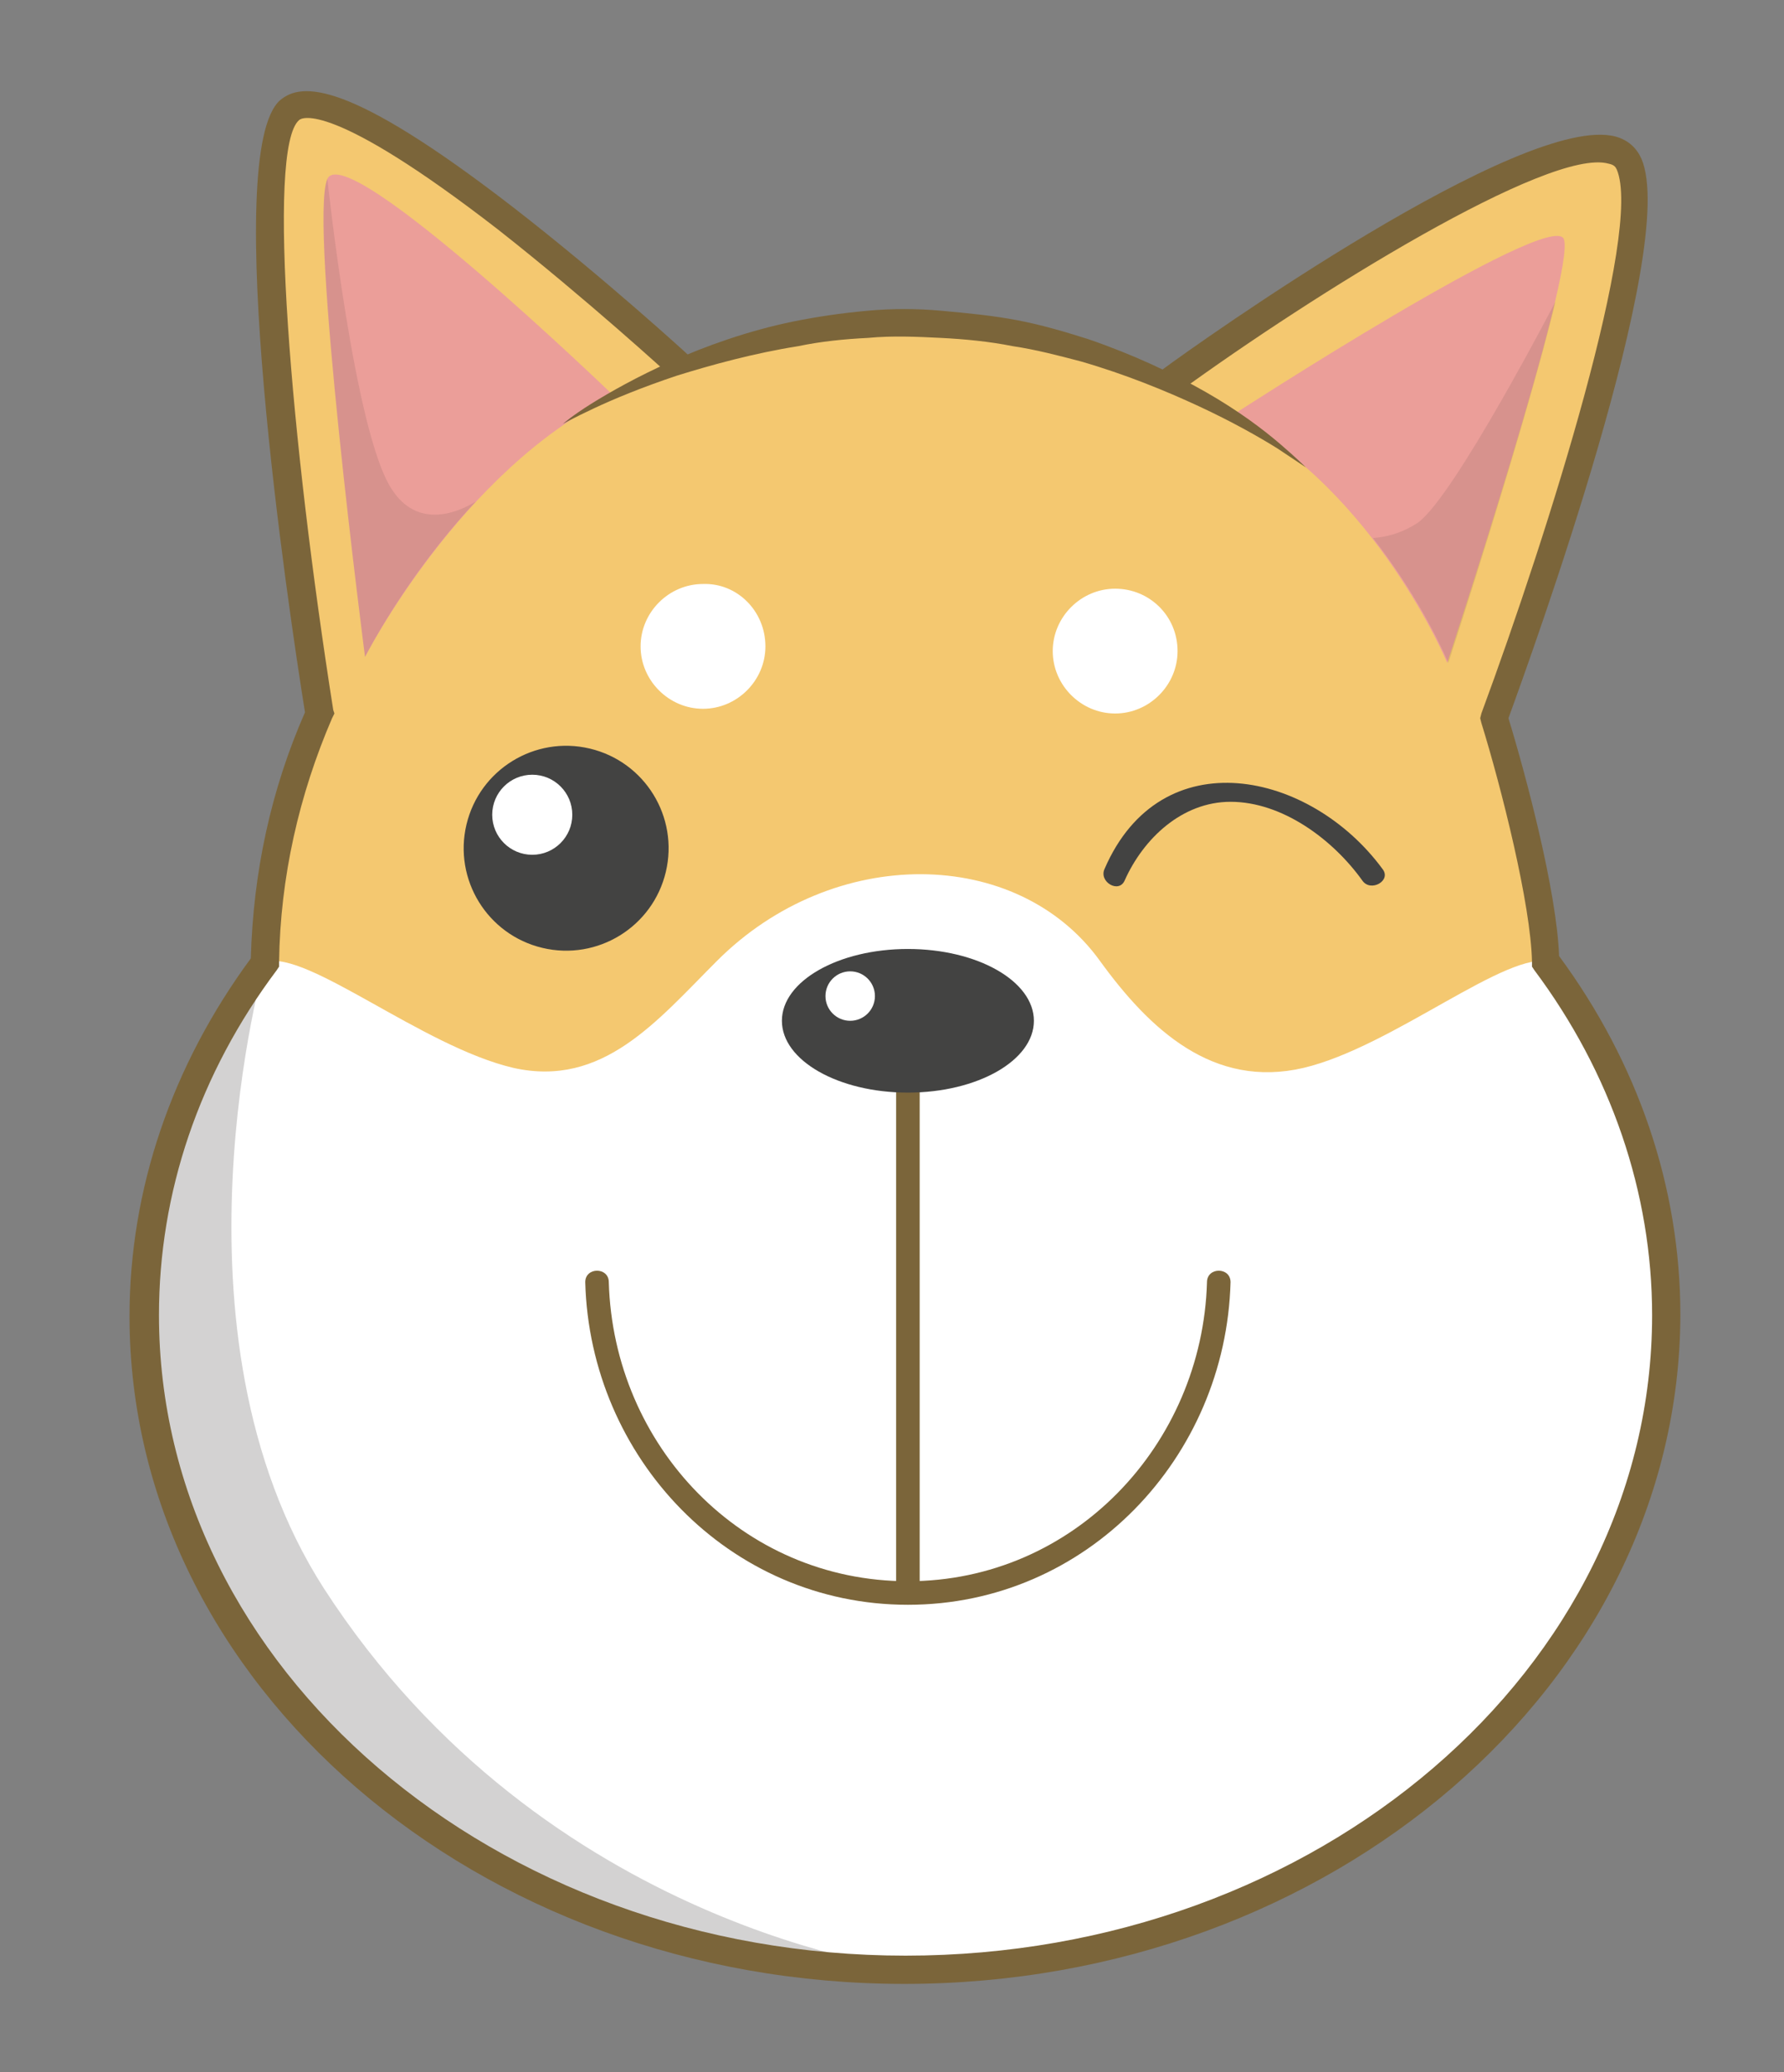 <?xml version="1.0" encoding="utf-8"?>
<!-- Generator: Adobe Illustrator 22.0.1, SVG Export Plug-In . SVG Version: 6.00 Build 0)  -->
<svg version="1.1" id="Calque_1" xmlns="http://www.w3.org/2000/svg" xmlns:xlink="http://www.w3.org/1999/xlink" x="0px" y="0px"
	 viewBox="0 0 151.5 176" style="enable-background:new 0 0 151.5 176;" xml:space="preserve">
<rect x="0" y="0" width="151.5" height="176" fill="#808080" stroke="none"/>
<style type="text/css">
	.st0{fill:#F4C870;}
	.st1{fill:#FFFFFF;}
	.st2{opacity:0.2;}
	.st3{fill:#231F20;}
	.st4{fill:#EB9E99;}
	.st5{fill:#7B653A;}
	.st6{fill:#434342;}
	.st7{opacity:0.1;}
</style>
<g>
	<g>
		<path class="st0" d="M131.1,81.7c-0.7-30.1-24.7-54.3-54.3-54.3c-29.6,0-53.7,24.2-54.3,54.3c-6.5,8.7-10.3,19-10.3,30
			c0,30.7,28.9,55.6,64.6,55.6c35.7,0,64.6-24.9,64.6-55.6C141.4,100.7,137.6,90.4,131.1,81.7z"/>
	</g>
	<g>
		<path class="st0" d="M27.1,60.5c0,0-8.1-49.5-1.5-51.6C32.1,6.8,57.7,31,57.7,31S39,62.1,27.1,60.5z"/>
	</g>
	<g>
		<path class="st0" d="M99.3,32.4c0,0,34.1-22.9,38.2-19.3c4.1,3.7-8.1,45.3-10.7,47.9C124.1,63.7,97.1,35.8,99.3,32.4z"/>
	</g>
	<g>
		<path class="st1" d="M131.7,81.7c-3.6-1.1-13.4,7.2-21,9c-7.7,1.8-13.1-3.3-17.3-9.1c-7-9.7-22.6-9.9-32.5,0
			c-5.1,5.1-9.7,10.8-17.3,9.1c-7.7-1.8-17.5-10-21-9c-6.5,8.7-10.3,19-10.3,30c0,30.7,28.9,55.6,64.6,55.6c0.1,0,0.2,0,0.3,0
			c0.1,0,0.2,0,0.3,0c35.7,0,64.6-24.9,64.6-55.6C142,100.7,138.2,90.4,131.7,81.7z"/>
	</g>
	<g class="st2">
		<path class="st3" d="M22.5,81.7c0,0-9,31.4,5,53.2c18.8,29.1,49.9,32.4,49.9,32.4s-41.5-0.1-56.9-28.3
			C5.1,110.7,14.3,92.9,22.5,81.7z"/>
	</g>
	<g>
		<path class="st4" d="M52.1,33.6c0,0-22.7-21.9-24.3-18.4C26.2,18.8,31,55.8,31,55.8S39.1,39.9,52.1,33.6z"/>
	</g>
	<g>
		<path class="st4" d="M104.6,35.3c0,0,27.1-17.6,28.2-15c1.1,2.6-9.9,36-9.9,36S116.9,41.8,104.6,35.3z"/>
	</g>
	<g>
		<path class="st5" d="M76.8,168.5C40.5,168.5,11,143,11,111.8c0-10.8,3.6-21.3,10.3-30.4c0.2-7.3,1.7-14.3,4.6-20.9
			c-1.4-8.7-7.2-47.6-2.1-52c1.8-1.5,5.7-1.8,19.9,9.2c7.6,5.9,14.7,12.4,14.8,12.5l-1.6,1.7c-0.1-0.1-7.1-6.5-14.6-12.4
			c-14.2-11-16.7-9.5-16.9-9.3c-2.8,2.4-0.7,27.3,2.9,50.1l0.1,0.3L28.2,61c-2.8,6.5-4.4,13.5-4.5,20.7l0,0.4l-0.2,0.3
			c-6.6,8.8-10,18.9-10,29.3c0,30,28.5,54.4,63.4,54.4c35,0,63.4-24.4,63.4-54.4c0-10.4-3.5-20.6-10-29.3l-0.2-0.3l0-0.4
			c-0.1-4.9-2.6-14.8-4.3-20.3l-0.1-0.4l0.1-0.4c5.8-15.7,13.7-41,11.5-46.2c-0.1-0.2-0.2-0.4-0.7-0.5c-5-1.4-25.1,11.1-36.5,19.4
			l-1.4-1.9c3.1-2.3,30.7-21.9,38.5-19.8c1.1,0.3,1.8,1,2.2,1.9c3.2,7.5-9.3,42-11.3,47.5c1.5,4.9,4.1,14.7,4.3,20.2
			c6.7,9.1,10.3,19.6,10.3,30.5C142.6,143,113.1,168.5,76.8,168.5z"/>
	</g>
	<g>
		<path class="st5" d="M47.8,36c0,0,0.8-0.7,2.4-1.7c1.6-1,3.9-2.3,6.8-3.6c2.9-1.3,6.5-2.6,10.4-3.4c2-0.4,4-0.7,6.2-0.9
			c2.1-0.2,4.3-0.2,6.4,0c2.2,0.2,4.3,0.4,6.4,0.8c2.1,0.4,4.1,1,6,1.6c3.8,1.3,7.2,2.9,10,4.5c2.8,1.6,4.9,3.2,6.3,4.4
			c1.4,1.2,2.2,2,2.2,2s-0.9-0.6-2.4-1.6c-1.6-1-3.9-2.3-6.7-3.6c-2.8-1.3-6.2-2.7-10-3.8c-1.9-0.5-3.8-1-5.8-1.3
			c-2-0.4-4.1-0.6-6.1-0.7c-2-0.1-4.1-0.2-6.2,0c-2,0.1-4,0.3-5.9,0.7C64,30,60.4,31,57.5,31.9c-3,1-5.4,2-7.1,2.8
			C48.7,35.5,47.8,36,47.8,36z"/>
	</g>
	<g>
		<g>
			<ellipse transform="matrix(0.231 -0.973 0.973 0.231 -33.066 102.116)" class="st6" cx="48" cy="72" rx="8.7" ry="8.7"/>
		</g>
		<g>
			<circle class="st1" cx="45.2" cy="69.2" r="3.4"/>
		</g>
	</g>
	<g>
		<path class="st1" d="M65,54.9c0,2.9-2.4,5.3-5.3,5.3c-2.9,0-5.3-2.4-5.3-5.3c0-2.9,2.4-5.3,5.3-5.3C62.6,49.5,65,51.9,65,54.9z"/>
	</g>
	<g>
		<path class="st1" d="M100,55.3c0,2.9-2.4,5.3-5.3,5.3c-2.9,0-5.3-2.4-5.3-5.3c0-2.9,2.4-5.3,5.3-5.3C97.6,50,100,52.3,100,55.3z"
			/>
	</g>
	<g>
		<g>
			<path class="st5" d="M76.1,92.8c0,14.1,0,28.3,0,42.4c0,1.3,2,1.3,2,0c0-14.1,0-28.3,0-42.4C78.1,91.6,76.1,91.6,76.1,92.8
				L76.1,92.8z"/>
		</g>
	</g>
	<g class="st7">
		<path class="st3" d="M31,55.8c0,0,3.4-6.8,9.4-13.2c-1.8,1.1-5,2.2-7.1-1c-3.2-4.7-5.5-26.4-5.5-26.4C26.2,18.8,31,55.8,31,55.8z"
			/>
	</g>
	<g>
		<g>
			<path class="st5" d="M102.5,108.9c-0.4,13.8-11.3,25.4-25.4,25.4c-14.1,0-25-11.5-25.4-25.4c0-1.3-2-1.3-2,0
				c0.4,14.9,12.2,27.4,27.4,27.4c15.2,0,27-12.5,27.4-27.4C104.5,107.6,102.5,107.6,102.5,108.9L102.5,108.9z"/>
		</g>
	</g>
	<g class="st7">
		<path class="st3" d="M120.4,44.4c-1.2,0.8-2.5,1.2-3.8,1.3c4.3,5.5,6.4,10.6,6.4,10.6s6.7-20.6,9.1-30.7
			C132.1,25.6,123.5,42.2,120.4,44.4z"/>
	</g>
	<g>
		<g>
			<path class="st6" d="M95.5,74.8c1.6-3.6,4.9-6.7,9-6.7c4.4,0,8.7,3.2,11.2,6.7c0.7,1,2.5,0,1.7-1c-6.1-8.3-18.8-11.1-23.6,0
				C93.3,74.9,95,75.9,95.5,74.8L95.5,74.8z"/>
		</g>
	</g>
	<g>
		<ellipse class="st6" cx="77.1" cy="86.7" rx="10.7" ry="6.1"/>
	</g>
	<g>
		<circle class="st1" cx="72.2" cy="84.6" r="2.1"/>
	</g>
</g>
</svg>
